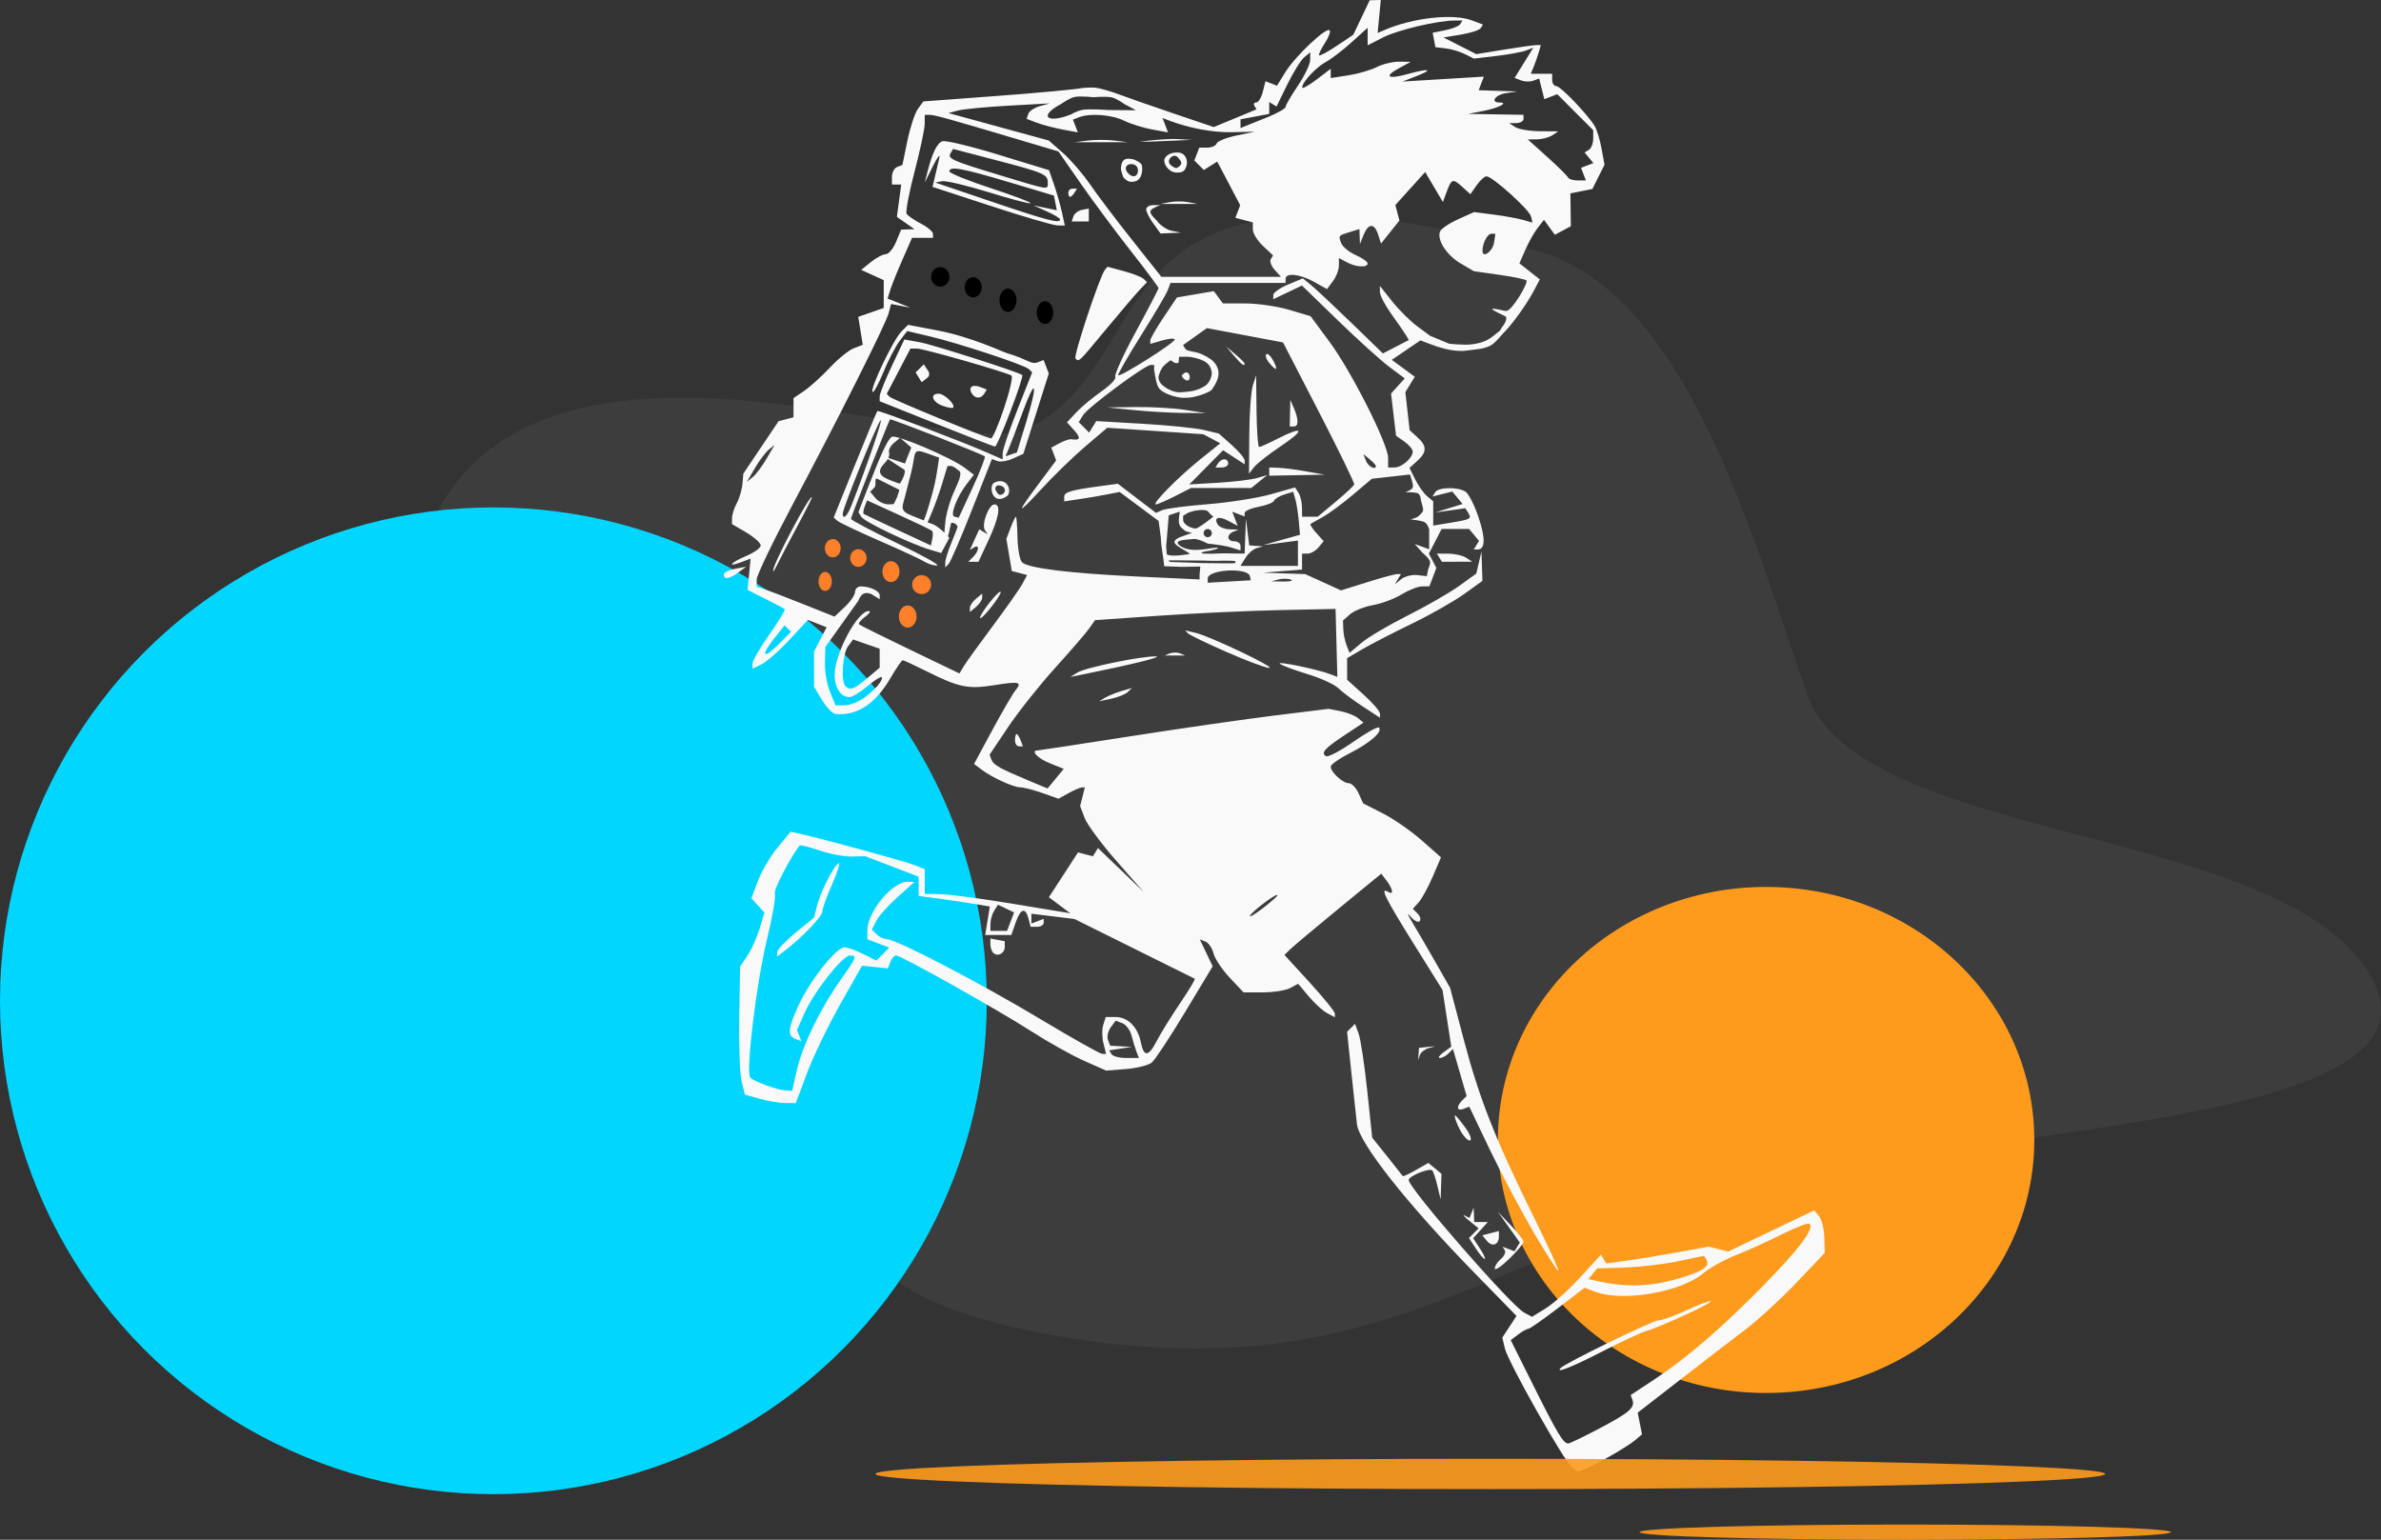 <?xml version="1.0" encoding="UTF-8" standalone="no"?>
<!-- Created with Inkscape (http://www.inkscape.org/) -->

<svg
   width="776.525mm"
   height="502.166mm"
   viewBox="0 0 776.525 502.166"
   version="1.1"
   id="svg1"
   xml:space="preserve"
   xmlns:inkscape="http://www.inkscape.org/namespaces/inkscape"
   xmlns:sodipodi="http://sodipodi.sourceforge.net/DTD/sodipodi-0.dtd"
   xmlns="http://www.w3.org/2000/svg"
   xmlns:svg="http://www.w3.org/2000/svg"><rect x="0" y="0" width="776.525" height="502.166" fill="#333333" stroke="none"/><sodipodi:namedview
     id="namedview1"
     pagecolor="#ffffff"
     bordercolor="#000000"
     borderopacity="0.25"
     inkscape:showpageshadow="2"
     inkscape:pageopacity="0.0"
     inkscape:pagecheckerboard="0"
     inkscape:deskcolor="#d1d1d1"
     inkscape:document-units="mm" /><defs
     id="defs1" /><g
     inkscape:label="Layer 1"
     inkscape:groupmode="layer"
     id="layer1"
     transform="translate(-607.339,426.249)"><path
       id="path17"
       style="opacity:0.2;fill:#666666;stroke-width:0.244"
       d="m 1379.587,-109.455 c 32.442,51.325 -127.718,49.415 -208.455,71.613 C 1090.395,-15.643 1053.101,27.815 949.075,8.913 840.762,-10.768 903.076,-65.647 891.943,-89.914 880.233,-115.439 670.653,-75.456 630.107,-108.785 c -40.546,-33.329 106.155,-102.501 111.873,-128.604 22.743,-103.833 175.569,-36.731 200.311,-48.938 47.303,-23.337 16.184,-97.594 165.548,-58.365 49.954,13.12 71.621,95.755 88.86,144.851 17.018,48.468 152.514,42.332 182.888,90.387 z"
       sodipodi:nodetypes="ssssssssss" /><ellipse
       style="fill:#00d6ff;fill-opacity:1;stroke-width:0.231"
       id="path13"
       cx="768.251"
       cy="-99.848"
       rx="160.912"
       ry="160.912"
       inkscape:export-filename="path13.svg"
       inkscape:export-xdpi="96"
       inkscape:export-ydpi="96" /><ellipse
       style="opacity:1;fill:#ff9b1c;fill-opacity:1;stroke-width:0.145"
       id="path14"
       cx="1183.322"
       cy="-54.462"
       rx="87.47"
       ry="82.519" /><path
       style="fill:#f9f9f9"
       d="m 1119.888,52.121 c -2.655,-2.142 -20.696,-34.124 -21.755,-38.567 l -0.847,-3.552 2.315,-3.533 2.315,-3.533 -13.965,-14.314 c -21.803,-22.349 -37.328,-42.021 -38.069,-48.238 -0.231,-1.938 -1.049,-9.507 -1.817,-16.819 l -1.397,-13.296 1.299,-1.299 1.299,-1.299 1.177,3.227 c 0.647,1.775 1.905,10.125 2.795,18.556 l 1.618,15.329 4.859,6.07 c 2.672,3.338 4.966,6.239 5.098,6.446 0.131,0.207 2.063,-0.671 4.293,-1.951 l 4.054,-2.327 2.145,1.78 2.145,1.78 -0.137,4.183 -0.137,4.183 -1.046,-4.414 c -0.575,-2.428 -1.333,-4.702 -1.684,-5.053 -0.916,-0.917 -7.696,1.836 -7.696,3.125 0,2.65 33.339,40.923 37.663,43.236 l 2.567,1.374 4.548,-2.811 c 2.501,-1.546 7.554,-6.1 11.227,-10.119 l 6.68,-7.309 0.874,1.414 0.874,1.414 6.234,-0.84 c 3.429,-0.462 10.953,-1.693 16.721,-2.734 l 10.486,-1.894 3.165,0.794 3.165,0.794 14.032,-6.703 14.032,-6.703 1.578,1.901 c 0.868,1.045 1.637,4.167 1.71,6.938 l 0.132,5.037 -9.172,9.638 c -5.045,5.301 -12.554,12.197 -16.687,15.325 -4.133,3.128 -13.729,10.511 -21.324,16.408 l -13.809,10.721 0.706,3.531 0.706,3.531 -2.277,1.93 c -2.586,2.192 -13.195,8.249 -16.524,9.436 l -2.211,0.788 z m 9.098,-12.51 c 9.773,-5.151 11.661,-6.794 10.733,-9.337 l -0.563,-1.543 7.599,-5.01 c 10.751,-7.088 21.767,-16.573 35.684,-30.723 11.627,-11.822 16.654,-18.53 15.072,-20.112 -0.417,-0.417 -4.431,1.096 -8.921,3.362 -4.489,2.266 -11.27,5.345 -15.069,6.843 -3.799,1.497 -8.641,4.182 -10.76,5.965 -7.309,6.15 -26.228,9.378 -35.13,5.993 l -3.492,-1.328 -8.712,6.677 c -4.792,3.673 -9.127,6.696 -9.635,6.72 -0.508,0.023 -2.011,0.867 -3.34,1.875 l -2.417,1.833 7.584,15.177 c 7.688,15.386 9.578,18.52 11.167,18.52 0.486,0 5.076,-2.21 10.201,-4.912 z m -12.633,-19.724 c 1.703,-1.703 30.012,-15.489 31.829,-15.5 1.187,-0.007 5.406,-1.525 9.375,-3.372 3.969,-1.847 7.437,-3.138 7.707,-2.868 0.564,0.564 -15.935,8.182 -20.921,9.66 -1.828,0.542 -8.421,3.608 -14.651,6.813 -9.786,5.035 -15.275,7.203 -13.338,5.266 z m 40.325,-29.739 c 6.493,-2.051 8.418,-3.575 7.136,-5.65 l -0.728,-1.178 -8.43,1.767 c -4.636,0.972 -12.474,1.898 -17.417,2.058 l -8.987,0.291 -1.444,1.74 -1.444,1.74 3.127,0.684 c 10.089,2.206 17.878,1.805 28.188,-1.451 z m -61.84,-2.708 c 0,-0.79 0.896,-2.18 1.991,-3.089 1.095,-0.909 1.666,-2.179 1.268,-2.823 l -0.723,-1.171 1.94,0.745 1.94,0.745 0.878,-1.421 0.878,-1.421 -3.586,-5.023 -3.586,-5.023 4.181,4.368 c 2.3,2.402 4.181,4.842 4.181,5.422 0,0.58 -2.107,3.096 -4.681,5.591 -2.575,2.495 -4.681,3.891 -4.681,3.101 z m 12.716,-11.718 c -4.161,-7.07 -10.595,-19.197 -14.298,-26.949 l -6.732,-14.093 -1.861,0.714 c -2.204,0.846 -2.454,-0.749 -0.435,-2.768 l 1.427,-1.427 -2.229,-7.668 -2.229,-7.668 -1.471,1.471 c -0.809,0.809 -2.068,1.471 -2.797,1.471 -0.729,0 -0.19,-0.831 1.199,-1.846 l 2.524,-1.846 -1.431,-9.248 -1.431,-9.248 -9.53,-15.274 c -9.206,-14.753 -11.02,-18.453 -8.193,-16.705 1.872,1.157 1.592,-0.891 -0.499,-3.643 l -1.751,-2.305 -13.921,11.425 c -7.657,6.284 -14.763,12.247 -15.792,13.251 l -1.871,1.826 8.223,8.974 c 4.523,4.936 8.223,9.51 8.223,10.165 v 1.191 l -2.53,-1.354 c -1.392,-0.745 -4.086,-3.202 -5.986,-5.461 l -3.456,-4.107 -2.619,1.402 c -1.44,0.771 -5.446,1.402 -8.902,1.402 h -6.283 l -4.502,-4.774 c -2.476,-2.626 -4.859,-6.193 -5.294,-7.928 -0.435,-1.735 -1.617,-3.471 -2.626,-3.858 l -1.834,-0.704 2.09,4.384 2.091,4.384 -8.975,14.905 c -4.936,8.198 -9.834,15.618 -10.883,16.489 -1.049,0.871 -4.823,1.817 -8.385,2.103 l -6.477,0.519 -7.183,-3.184 c -3.951,-1.751 -11.697,-6.083 -17.214,-9.627 -11.183,-7.183 -42.51,-24.746 -44.139,-24.746 -0.576,0 -1.411,0.948 -1.856,2.107 l -0.809,2.107 -4.22,-0.435 -4.219,-0.435 -7.175,12.705 c -3.946,6.988 -8.805,17.069 -10.798,22.402 l -3.623,9.696 -3.375,-0.007 c -1.856,-0.004 -5.588,-0.622 -8.292,-1.373 l -4.917,-1.366 -1.075,-4.311 c -0.591,-2.371 -0.948,-11.771 -0.793,-20.889 l 0.281,-16.578 2.358,-3.483 c 1.297,-1.916 3.089,-5.871 3.983,-8.789 l 1.625,-5.306 -2.14,-2.365 -2.14,-2.365 2.185,-5.721 c 1.202,-3.146 4.083,-8.023 6.403,-10.838 l 4.218,-5.117 2.814,0.623 c 7.353,1.628 33.989,8.89 37.253,10.157 l 3.678,1.428 v 4.045 4.045 l 5.015,0.057 c 2.758,0.031 13.441,1.451 23.739,3.156 l 18.724,3.099 -3.497,-2.614 -3.497,-2.614 4.751,-7.32 4.751,-7.32 2.423,0.634 2.423,0.634 0.83,-1.343 0.83,-1.343 7.44,7.152 7.44,7.152 -8.874,-10.111 c -4.88,-5.561 -9.537,-11.857 -10.349,-13.991 l -1.475,-3.88 0.768,-3.061 0.768,-3.061 -1.029,0.047 c -0.566,0.026 -2.498,0.861 -4.294,1.856 l -3.266,1.809 -5.261,-1.856 c -2.894,-1.021 -6.148,-1.856 -7.231,-1.856 -2.24,0 -9.255,-3.233 -12.722,-5.863 l -2.323,-1.762 5.948,-11.032 c 3.271,-6.068 6.659,-11.89 7.529,-12.937 2.311,-2.785 1.336,-3.037 -6.749,-1.745 -8.603,1.374 -11.582,0.785 -21.77,-4.3 -4.209,-2.101 -7.913,-3.82 -8.232,-3.82 -0.319,0 -2.144,2.669 -4.056,5.931 -4.908,8.375 -10.865,12.247 -17.862,11.609 -0.93,-0.085 -2.884,-2.11 -4.342,-4.501 l -2.65,-4.347 -0.005,-5.75 -0.005,-5.75 2.054,-3.971 2.054,-3.971 -3.057,-1.191 -3.057,-1.191 -6.018,6.472 c -3.31,3.559 -7.373,7.137 -9.028,7.951 l -3.009,1.48 v -1.661 c 0,-0.913 2.471,-5.184 5.492,-9.49 3.02,-4.306 5.277,-8.02 5.015,-8.253 -0.262,-0.233 -3.093,-1.744 -6.292,-3.357 l -5.816,-2.933 0.487,-5.103 0.487,-5.103 -3.03,1.152 c -4.895,1.861 -3.469,0.1 1.651,-2.039 2.575,-1.076 4.681,-2.609 4.681,-3.407 0,-0.798 -2.106,-2.694 -4.681,-4.213 l -4.681,-2.762 v -1.962 c 0,-1.079 0.702,-3.274 1.561,-4.879 0.859,-1.604 1.691,-4.423 1.849,-6.265 l 0.288,-3.348 5.742,-8.546 5.742,-8.546 2.439,-0.638 2.439,-0.638 v -3.125 -3.125 l 3.522,-2.403 c 1.937,-1.322 5.698,-4.727 8.359,-7.568 2.661,-2.841 6.158,-5.672 7.772,-6.291 l 2.935,-1.127 -0.74,-4.561 -0.74,-4.561 4.158,-1.449 4.158,-1.449 v -4.536 -4.536 l -3.674,-1.674 -3.674,-1.674 3.153,-2.553 c 1.734,-1.404 3.916,-2.553 4.849,-2.553 0.933,0 2.444,-1.806 3.358,-4.012 l 1.662,-4.012 2.178,-0.07 2.178,-0.07 -2.872,-2.008 -2.872,-2.008 0.708,-5.277 0.708,-5.277 h -1.514 -1.514 v -2.532 c 0,-1.392 0.768,-2.826 1.706,-3.186 l 1.706,-0.655 1.637,-7.925 c 0.9,-4.359 2.439,-9.023 3.42,-10.364 l 1.783,-2.439 23.963,-1.778 c 13.18,-0.978 25.774,-2.149 27.987,-2.603 0,0 2.275,-0.242 4.024,-0.103 1.749,0.139 6.006,1.542 6.006,1.542 3.304,1.245 12.02,4.299 19.37,6.785 l 13.364,4.521 6.973,-2.89 6.973,-2.89 -0.689,-1.115 c -0.379,-0.614 -0.117,-1.115 0.582,-1.115 0.699,0 1.663,-1.559 2.141,-3.465 l 0.87,-3.465 1.883,0.723 1.883,0.723 2.771,-4.484 c 3.167,-5.124 13.284,-14.678 14.381,-13.581 0.402,0.402 -0.301,2.307 -1.563,4.232 -1.262,1.926 -2.095,3.7 -1.852,3.944 0.243,0.243 2.849,-1.168 5.791,-3.136 l 5.348,-3.578 2.675,-5.625 2.675,-5.625 1.812,-0.049 1.812,-0.049 -0.513,5.379 -0.513,5.379 2.044,-0.886 c 9.476,-4.108 22.556,-5.556 28.786,-3.187 l 3.511,1.335 -0.72,1.164 c -0.396,0.64 -3.291,1.586 -6.433,2.101 l -5.714,0.936 5.35,2.721 5.35,2.721 9.052,-1.476 c 4.979,-0.812 9.713,-1.476 10.521,-1.476 h 1.469 l -0.673,2.34 c -0.37,1.287 -1.107,3.394 -1.637,4.681 l -0.964,2.34 h 3.487 3.487 v 2.006 c 0,1.103 0.603,2.006 1.341,2.006 1.404,0 10.469,9.471 12.602,13.168 0.681,1.179 1.662,4.467 2.182,7.307 l 0.944,5.162 -1.974,3.958 -1.975,3.958 -3.585,0.717 -3.585,0.717 0.071,5.355 0.071,5.355 -2.606,1.395 -2.606,1.395 -1.778,-2.431 -1.778,-2.431 -2.028,2.596 c -1.116,1.428 -2.918,4.618 -4.005,7.09 l -1.977,4.494 3.325,2.616 3.326,2.616 -1.875,3.59 c -3.075,5.887 -10.278,15.264 -11.097,14.446 -0.418,-0.418 -0.021,-1.652 0.882,-2.741 0.904,-1.089 1.602,-2.912 0.851,-3.262 -9.042,-4.206 -1.227,-1.812 0.268,-1.73 1.849,0.101 7.338,-9.231 6.6,-9.969 -0.37,-0.37 -4.37,-1.196 -8.888,-1.834 l -8.214,-1.161 -4.295,-2.508 c -4.562,-2.664 -7.829,-7.68 -6.782,-10.41 0.348,-0.906 2.991,-2.711 5.873,-4.01 l 5.241,-2.364 6.382,0.824 c 3.51,0.453 7.797,1.227 9.526,1.718 l 3.144,0.894 -0.469,-2.005 c -0.512,-2.186 -12.604,-13.089 -14.518,-13.089 -0.649,0 -2.1,1.313 -3.224,2.917 l -2.043,2.917 -2.722,-2.463 c -3.037,-2.748 -3.423,-2.606 -5.08,1.873 l -1.162,3.14 -2.887,-4.893 -2.887,-4.893 -4.863,5.383 -4.863,5.383 0.66,2.524 0.66,2.524 -3.003,3.766 -3.003,3.766 -0.935,-2.947 c -1.202,-3.787 -3.189,-3.761 -4.726,0.062 l -1.21,3.009 -0.085,-2.431 -0.085,-2.431 -3.009,0.925 c -3.896,1.198 -3.882,1.18 -2.92,3.686 0.451,1.176 2.572,2.914 4.713,3.861 2.14,0.947 3.892,2.178 3.892,2.734 0,1.452 -3.751,1.245 -6.775,-0.374 l -2.587,-1.384 v 2.466 c 0,1.356 -0.873,3.635 -1.94,5.062 l -1.94,2.596 -4.187,-2.34 c -4.615,-2.58 -9.32,-3.086 -9.32,-1.003 v 1.337 h -18.766 -18.766 l -0.891,2.34 c -0.49,1.287 -4.428,7.962 -8.752,14.834 -4.324,6.871 -7.658,12.697 -7.409,12.946 0.645,0.645 18.344,-10.54 18.414,-11.637 0.032,-0.5 -1.747,-0.392 -3.954,0.241 l -4.012,1.151 v -1.093 c 0,-0.601 1.956,-4.007 4.347,-7.57 l 4.347,-6.477 6.018,-1.027 6.018,-1.027 1.485,2.003 1.485,2.003 h 7.3 c 4.015,0 10.442,0.933 14.282,2.073 l 6.982,2.073 6.141,8.292 c 7.184,9.7 19.165,33.412 19.165,37.93 v 3.128 h 2.102 c 2.364,0 5.923,-3.112 5.923,-5.178 0,-0.746 -1.222,-2.213 -2.717,-3.26 l -2.717,-1.903 -0.816,-6.887 -0.816,-6.887 2.232,-2.467 2.232,-2.467 -5.053,-3.781 c -2.779,-2.079 -10.321,-8.895 -16.759,-15.145 l -11.706,-11.364 -4.677,2.23 -4.677,2.23 v -1.384 c 0,-0.761 2.171,-2.291 4.824,-3.4 l 4.824,-2.016 2.866,2.364 c 1.576,1.3 7.45,6.809 13.053,12.241 l 10.187,9.877 4.234,-2.189 4.234,-2.189 -0.973,-1.615 c -0.535,-0.888 -2.662,-3.962 -4.725,-6.831 -2.063,-2.869 -3.751,-6.111 -3.751,-7.205 v -1.989 l 4.027,5.068 c 2.215,2.787 5.896,6.446 8.179,8.131 l 4.152,3.063 6.257,2.605 c 0,0 4.736,0.477 6.979,0.233 6.54,-0.712 7.328,-3.241 10.694,-5.246 l 1.301,-0.08 c 0,0 -3.716,4.71 -5.324,5.571 -2.399,1.285 -4.285,1.244 -8.092,1.754 -4.327,0.579 -9.516,-1.271 -11.445,-2.004 l -3.507,-1.333 -4.675,3.177 -4.675,3.177 3.748,2.757 3.748,2.757 -1.534,2.518 -1.534,2.518 0.699,6.201 0.699,6.201 2.507,2.269 c 3.174,2.872 3.167,4.855 -0.026,7.744 l -2.533,2.292 1.892,3.793 c 1.041,2.086 2.782,4.531 3.87,5.435 l 1.978,1.642 v 3.966 3.966 l 5.684,-0.939 c 6.578,-1.087 6.932,-1.289 5.714,-3.26 l -0.907,-1.467 -4.911,0.694 -4.911,0.694 4.455,-1.388 4.455,-1.388 -1.681,-2.026 -1.681,-2.026 -3.22,0.808 -3.22,0.808 0.86,-1.391 c 1.037,-1.678 7.343,-1.803 9.88,-0.196 1.002,0.635 2.9,4.339 4.218,8.23 2.355,6.955 2.27,10.635 -0.244,10.635 h -1.273 l 0.863,-1.396 0.863,-1.396 -1.616,-1.948 -1.616,-1.948 h -4.483 -4.483 l -2.081,4.024 -2.081,4.024 1.22,2.328 1.22,2.328 -1.136,3.009 -1.136,3.009 -2.384,0.005 c -1.311,0.003 -4.296,1.171 -6.633,2.596 -2.337,1.425 -6.55,3.004 -9.362,3.508 -2.812,0.504 -6.166,1.837 -7.453,2.961 l -2.341,2.044 0.094,2.802 c 0.052,1.541 0.533,3.918 1.069,5.282 l 0.975,2.48 3.946,-3.308 c 2.17,-1.82 8.958,-5.825 15.085,-8.9 6.126,-3.075 13.649,-7.404 16.718,-9.618 l 5.579,-4.026 0.845,-3.596 0.845,-3.596 0.158,4.789 0.158,4.789 -6.031,4.331 c -3.317,2.382 -10.991,6.731 -17.052,9.664 -6.061,2.933 -13.276,6.653 -16.032,8.266 l -5.012,2.933 v 3.522 3.522 l 5.35,4.833 c 2.942,2.658 5.35,5.445 5.35,6.193 v 1.36 l -5.647,-3.697 c -3.106,-2.033 -6.672,-4.705 -7.925,-5.938 -1.253,-1.232 -5.783,-3.301 -10.068,-4.596 -4.285,-1.295 -8.329,-2.812 -8.987,-3.37 -1.162,-0.985 12.46,1.857 16.655,3.474 l 2.084,0.803 -0.29,-11.078 -0.29,-11.078 -18.511,0.392 c -10.181,0.216 -27.834,1.04 -39.228,1.832 l -20.716,1.44 -1.876,2.679 c -1.032,1.473 -6.034,7.269 -11.115,12.879 -5.082,5.61 -11.974,14.28 -15.318,19.267 l -6.079,9.066 0.635,1.655 c 0.653,1.701 2.837,2.91 12.629,6.99 l 5.651,2.355 2.642,-3.198 2.642,-3.198 -4.616,-1.853 c -3.91,-1.57 -6.325,-4.165 -3.876,-4.165 0.407,0 14.099,-2.088 30.426,-4.64 16.327,-2.552 37.51,-5.602 47.073,-6.778 l 17.386,-2.138 3.885,0.767 c 2.137,0.422 4.691,1.436 5.676,2.254 l 1.791,1.487 -6.009,3.98 c -6.666,4.415 -7.964,5.868 -6.212,6.95 0.65,0.402 4.642,-1.694 8.87,-4.656 4.229,-2.962 8.006,-5.069 8.393,-4.682 1.308,1.308 -2.817,4.971 -9.29,8.251 -3.54,1.794 -6.437,3.81 -6.437,4.481 0,1.8 3.942,5.423 5.899,5.423 0.933,0 2.372,1.483 3.197,3.295 l 1.501,3.295 6.403,3.252 c 3.522,1.789 9.231,5.746 12.686,8.794 l 6.283,5.541 -2.701,6.301 c -1.485,3.465 -3.552,7.242 -4.593,8.392 l -1.892,2.091 1.564,1.564 c 0.86,0.86 1.147,1.982 0.637,2.492 -0.51,0.51 -1.882,-0.232 -3.048,-1.649 -1.166,-1.417 -0.843,-0.471 0.719,2.104 1.562,2.575 4.966,8.415 7.564,12.978 l 4.725,8.298 4.515,17.113 c 5.028,19.057 10.37,32.576 22.786,57.669 4.614,9.325 8.196,17.155 7.96,17.401 -0.236,0.246 -3.834,-5.338 -7.995,-12.408 z M 867.295,-77.517 c 1.837,-7.991 7.756,-20.098 14.388,-29.426 5.02,-7.061 5.253,-7.689 2.847,-7.682 -2.367,0.007 -11.573,11.61 -14.663,18.482 l -2.6,5.781 0.706,1.841 0.706,1.841 -1.938,-0.744 c -2.728,-1.047 -2.428,-3.6 1.368,-11.624 3.712,-7.846 12.065,-18.257 14.648,-18.257 0.933,0 3.651,0.975 6.04,2.167 l 4.344,2.167 2.112,-2.112 2.112,-2.112 -3.575,-1.359 -3.575,-1.359 v -2.774 c 0,-6.24 8.134,-16.07 13.22,-15.976 l 2.16,0.04 -5.562,4.975 c -3.059,2.736 -6.191,6.237 -6.959,7.78 l -1.397,2.804 1.542,1.542 c 0.848,0.848 2.335,1.542 3.303,1.542 3,0 30.489,14.317 50.23,26.16 10.348,6.208 19.378,11.288 20.068,11.288 h 1.254 l -0.868,-3.457 c -0.477,-1.902 -0.502,-4.61 -0.055,-6.018 l 0.813,-2.561 h 3.158 c 4.003,0 7.274,3.241 8.263,8.186 1.002,5.011 2.519,4.868 5.276,-0.496 1.229,-2.391 4.608,-7.854 7.51,-12.14 2.902,-4.286 5.072,-7.897 4.822,-8.025 -0.25,-0.127 -9.181,-4.564 -19.847,-9.86 l -19.393,-9.628 -7.021,-0.862 -7.021,-0.862 v 1.606 1.606 l 2.006,-0.77 2.006,-0.77 v 1.295 c 0,0.713 -0.959,1.295 -2.131,1.295 h -2.131 l -0.699,-2.675 c -0.997,-3.813 -2.58,-3.309 -4.199,1.337 l -1.399,4.012 h -4.257 -4.257 l 0.753,-4.637 0.753,-4.637 -4.255,-0.736 c -2.341,-0.405 -7.566,-1.185 -11.611,-1.734 l -7.356,-0.997 v -3.131 -3.131 l -8.693,-3.342 -8.693,-3.342 -4.413,0.101 c -2.427,0.055 -7.148,-0.828 -10.492,-1.963 -3.344,-1.135 -6.251,-1.87 -6.461,-1.634 -2.6,2.93 -8.731,14.72 -8.147,15.666 0.425,0.688 -0.736,7.472 -2.58,15.075 -3.5,14.433 -6.98,43.395 -5.405,44.996 1.242,1.263 8.926,4.043 11.523,4.168 l 2.111,0.102 z m -6.504,-38.197 c 0,-0.776 2.717,-3.638 6.037,-6.359 l 6.037,-4.947 0.84,-3.501 c 1.078,-4.493 5.385,-13.111 7.075,-14.156 0.717,-0.443 -0.177,2.543 -1.987,6.634 -1.81,4.092 -3.29,8.203 -3.29,9.137 0,1.567 -6.864,8.691 -12.371,12.84 l -2.34,1.763 z m 70.465,0.22 c -0.506,-0.506 -0.919,-1.766 -0.919,-2.801 v -1.881 l 2.34,0.451 2.34,0.451 v 1.876 c 0,2.112 -2.36,3.306 -3.761,1.904 z m 46.696,32.169 c -0.45,-1.172 -1.17,-3.536 -1.601,-5.253 -0.431,-1.717 -1.767,-3.5 -2.968,-3.961 l -2.185,-0.838 -1.615,2.209 c -0.888,1.215 -1.291,3.053 -0.895,4.085 l 0.72,1.876 3.535,0.2 3.535,0.2 -3.701,0.559 -3.701,0.559 0.77,1.246 c 0.424,0.686 2.605,1.246 4.847,1.246 h 4.076 z m -41.033,-42.339 1.147,-3.009 -2.629,-1.253 -2.629,-1.253 -1.216,1.921 c -0.669,1.057 -1.225,2.975 -1.236,4.262 l -0.021,2.34 h 2.718 2.718 z m 87.037,-8.609 c 0,-0.929 -7.824,4.861 -8.882,6.573 -0.516,0.835 1.271,-0.167 3.972,-2.227 2.7,-2.06 4.91,-4.015 4.91,-4.346 z m -135.042,-64.219 c 3.614,-2.491 6.724,-6.117 5.929,-6.913 -0.277,-0.277 -2.38,1.077 -4.674,3.007 -2.294,1.93 -4.908,3.51 -5.807,3.51 -2.828,0 -4.847,-3.056 -4.816,-7.289 0.051,-7.018 7.427,-20.797 11.133,-20.797 0.762,0 0.218,0.854 -1.208,1.897 -1.427,1.043 -2.294,2.158 -1.927,2.477 0.367,0.319 7.875,4.047 16.685,8.286 l 16.018,7.706 1.368,-2.297 c 0.752,-1.263 5.03,-7.2 9.505,-13.192 4.475,-5.992 8.824,-12.183 9.664,-13.756 l 1.527,-2.862 -2.498,-0.653 -2.498,-0.653 -0.885,-5.238 -0.885,-5.238 1.376,-3.618 c 0.757,-1.99 1.541,-3.614 1.743,-3.61 0.202,0.005 0.43,3.046 0.506,6.759 0.076,3.713 0.742,7.354 1.479,8.091 1.948,1.948 15.676,3.631 38.171,4.68 l 19.727,0.92 v -1.536 l 0.258,-2.67 -6.07,0.103 -5.709,-0.206 c -0.325,-3.525 -0.966,-5.794 -1.108,-9.36 l -0.715,-5.404 -6.368,-4.731 -6.368,-4.731 -4.012,0.798 c -2.207,0.439 -6.269,1.132 -9.028,1.539 l -5.015,0.741 v -1.488 c 0,-1.549 2.131,-2.181 11.752,-3.485 l 5.733,-0.777 6.222,4.751 6.222,4.751 2.088,-0.907 c 1.148,-0.499 7.805,-1.365 14.793,-1.924 6.988,-0.559 16.255,-2.019 20.593,-3.244 l 7.888,-2.227 1.119,1.765 c 0.616,0.971 1.129,3.119 1.14,4.774 l 0.021,3.009 h 2.548 2.548 l 5.811,-4.829 c 3.196,-2.656 5.935,-5.214 6.087,-5.684 0.152,-0.47 -5.006,-11.085 -11.462,-23.59 l -11.739,-22.735 -12.415,-2.334 -12.415,-2.334 -3.89,2.77 -3.89,2.77 0.763,1.235 c 0.42,0.679 2.257,0.786 3.952,1.235 1.708,0.452 4.263,1.881 5.271,2.972 3.254,3.524 0.738,7.118 -0.593,9.064 -0.659,0.964 -5.817,2.781 -8.46,2.675 -2.448,0.255 -7.727,-1.317 -8.862,-3.276 -0.78,-1.037 -1.178,-3.919 -1.508,-5.865 l 0.022,-1.558 h -1.148 c -1.848,0 -20.477,13.822 -22.031,16.347 l -1.418,2.304 1.697,1.697 1.697,1.697 1.157,-1.872 1.157,-1.872 15.171,0.878 c 8.344,0.483 17.339,1.397 19.99,2.032 l 4.819,1.155 4.208,3.75 c 2.315,2.062 4.208,4.321 4.208,5.02 v 1.27 l -3.515,-2.303 -3.515,-2.303 -5.513,5.581 -5.513,5.581 9.362,-0.556 c 5.149,-0.306 10.867,-0.992 12.706,-1.525 l 3.344,-0.969 -2.596,2.105 -2.596,2.105 h -9.828 -9.828 l -5.243,2.675 c -2.884,1.471 -5.686,2.675 -6.227,2.675 -1.5,0 7.435,-9.049 14.622,-14.808 l 6.389,-5.12 -2.761,-1.477 -2.761,-1.477 -15.665,-1.062 -15.665,-1.062 -7.175,6.11 c -3.946,3.361 -10.508,9.74 -14.581,14.176 -8.039,8.755 -8.05,7.909 -0.035,-2.79 l 5.126,-6.843 -0.799,-2.082 -0.799,-2.082 2.724,-1.458 c 1.498,-0.802 3.2,-1.379 3.782,-1.282 2.923,0.488 3.249,-0.393 1.045,-2.829 l -2.433,-2.689 3.073,-3.271 c 1.69,-1.799 5.39,-4.877 8.221,-6.839 2.831,-1.962 4.836,-4.072 4.455,-4.689 -0.381,-0.617 2.638,-7.252 6.711,-14.745 4.072,-7.493 7.404,-13.893 7.404,-14.223 0,-0.33 -4.091,-5.807 -9.092,-12.172 -5,-6.365 -12.348,-16.258 -16.328,-21.985 l -7.236,-10.413 -13.43,-3.999 c -22.452,-6.686 -26.974,-7.942 -28.593,-7.942 h -1.554 l -0.025,3.009 c -0.014,1.655 -1.507,8.652 -3.319,15.548 -1.811,6.897 -2.966,13.07 -2.565,13.718 0.401,0.648 2.496,2.093 4.656,3.21 2.16,1.117 3.927,2.617 3.927,3.334 v 1.303 h -3.417 -3.417 l -3.089,7.021 c -1.699,3.862 -3.494,8.318 -3.988,9.903 l -0.899,2.881 3.727,1.48 3.727,1.48 -3.157,-0.597 -3.157,-0.597 -0.762,2.923 c -0.929,3.562 -16.264,34.126 -31.664,63.106 -6.254,11.769 -11.38,22.471 -11.392,23.781 l -0.021,2.382 2.34,0.752 c 1.287,0.414 7.001,2.609 12.698,4.879 l 10.357,4.127 3.351,-3.148 c 1.843,-1.732 3.351,-3.946 3.351,-4.921 0,-0.975 0.854,-1.773 1.897,-1.773 2.964,0 6.128,1.496 6.128,2.897 v 1.273 l -1.337,-0.827 -1.337,-0.827 c -1.794,-0.727 -3.287,-0.517 -4.289,2.164 l -5.379,7.548 -5.379,7.548 -0.134,5.158 c -0.074,2.837 0.676,7.114 1.667,9.504 l 1.802,4.347 h 2.884 c 1.586,0 4.372,-1.026 6.19,-2.279 z m 39.885,-29.537 c 1.65,-2.317 3.692,-4.641 4.538,-5.164 0.846,-0.523 0.188,0.945 -1.462,3.263 -1.65,2.317 -3.692,4.641 -4.538,5.164 -0.846,0.523 -0.188,-0.945 1.462,-3.263 z m -5.149,0.046 c 0,-0.736 0.903,-2.087 2.006,-3.002 l 2.006,-1.665 v 1.337 c 0,0.736 -0.903,2.087 -2.006,3.002 l -2.006,1.665 z m -64.168,-12.183 c -0.033,-2.145 11.881,-24.704 12.645,-23.94 0.287,0.287 -6.846,13.314 -9.075,17.629 -2.229,4.314 -3.555,7.315 -3.57,6.311 z m 49.456,-2.854 c -1.103,-0.712 -7.724,-3.786 -14.712,-6.832 -6.988,-3.045 -13.219,-6.006 -13.846,-6.579 l -1.141,-1.043 6.939,-17.182 c 3.817,-9.45 7.1,-17.344 7.296,-17.542 0.37,-0.373 27.026,9.726 35.859,13.585 l 5.015,2.191 v -2.033 c 0,-1.118 2.165,-7.508 4.811,-14.199 l 4.811,-12.166 -1.133,-1.074 c -1.449,-1.374 -22.986,-8.475 -32.421,-10.69 l -7.215,-1.694 -2.438,3.189 c -1.341,1.754 -3.74,6.37 -5.331,10.258 -1.591,3.888 -3.186,6.777 -3.544,6.419 -0.922,-0.922 6.815,-17.106 9.427,-19.718 l 2.172,-2.172 9.747,1.852 c 10.725,2.038 21.038,6.934 22.452,7.352 7.002,2.067 7.886,3.848 10.057,3.015 l 1.957,-0.751 0.843,2.196 0.843,2.196 -4.152,13.098 -4.152,13.098 -3.351,1.527 c -1.843,0.84 -4.147,1.221 -5.12,0.848 l -1.769,-0.679 -6.458,16.43 c -3.552,9.036 -6.976,17.001 -7.608,17.7 l -1.15,1.271 v -1.648 c 0,-0.906 0.903,-3.808 2.006,-6.449 1.103,-2.641 2.006,-5.01 2.006,-5.265 0,-0.255 -1.03,-1.576 -2.134,-1.152 0,0 -1.126,6.096 -1.86,5.821 -0.734,-0.276 0.002,-6.076 0.002,-6.076 0.011,-1.366 0.887,-4.891 1.947,-7.833 1.06,-2.942 3.959,-7.827 2.605,-8.883 l -1.489,-1.161 -1.034,-0.481 -1.343,0.035 -1.704,5.649 c -0.927,3.073 -2.359,7.002 -3.233,9.085 l -1.529,3.642 1.566,0.522 c 0.862,0.287 2.457,1.413 3.546,2.502 l 1.98,1.98 -1.332,2.489 -1.332,2.489 -3.68,-1.101 c -6.334,-1.894 -21.377,-9.088 -22.372,-10.699 l -0.951,-1.538 2.952,-7.616 c 4.517,-11.651 6.615,-16.123 7.954,-16.951 1.409,-0.871 19.311,6.743 23.764,10.107 l 2.99,2.259 -2.428,3.166 c -3.154,4.111 -5.357,10 -3.994,10.476 l 1.476,0.382 4.511,-9.74 c 2.481,-5.357 4.276,-9.976 3.987,-10.264 -0.734,-0.734 -30.732,-12.444 -30.919,-12.069 -1.043,2.094 -12.719,31.848 -12.719,32.413 0,0.424 6.771,4.006 15.046,7.961 8.275,3.955 14.143,7.231 13.04,7.28 -1.103,0.049 -2.909,-0.493 -4.012,-1.205 z m 2.394,-10.09 c -0.284,-0.284 -5.173,-2.639 -10.864,-5.233 l -10.347,-4.715 -0.787,2.051 c -0.433,1.128 -0.562,2.201 -0.288,2.384 0.275,0.183 5.314,2.567 11.199,5.298 l 10.699,4.965 0.453,-2.117 c 0.249,-1.164 0.22,-2.349 -0.065,-2.634 z m -0.847,-8.97 c 1.629,-5.611 1.981,-7.186 2.744,-12.304 l 0.389,-2.607 -4.271,-1.526 c -4.619,-1.65 -3.239,0.032 -4.822,6.249 l -1.094,4.294 -0.847,3.315 c -0.95,3.72 -1.973,4.953 2.006,6.525 2.023,0.799 3.805,1.517 3.961,1.596 0.156,0.078 1.026,-2.416 1.933,-5.542 z m -25.451,0.669 c 5.034,-12.848 10.511,-28.879 9.481,-27.751 -1.282,1.404 -12.342,28.693 -12.331,30.426 0.013,2.19 1.486,0.807 2.85,-2.675 z m 14.919,-2.814 0.707,-2.273 -7.124,-3.568 c -1.243,-0.622 -0.227,2.016 -1.001,2.789 l -1.406,1.406 1.712,2.063 c 0.942,1.135 2.884,2.063 4.316,2.063 l 1.676,-0.103 z m 2.229,-8.89 -6.564,-4.27 6.863,2.296 0.777,-2.037 1.29,-3.162 -3.662,-3.162 -2.037,1.691 c -1.121,0.93 -1.818,2.347 -1.551,3.15 0.268,0.803 -0.314,2.26 -1.293,3.238 -2.56,2.56 -2.202,4.179 1.23,5.559 1.655,0.665 3.228,1.248 3.495,1.294 0.267,0.047 2.429,-3.962 1.452,-4.598 z m 39.822,-15.482 c 3.948,-12.948 3.179,-14.984 -1.183,-3.133 -1.873,5.09 -3.891,10.389 -4.484,11.777 l -1.078,2.523 1.859,-0.62 1.859,-0.62 z m -17.286,43.97 c 1.946,-1.946 2.138,-4.232 0.257,-3.07 l -1.348,0.833 1.543,-3.387 1.543,-3.387 1.348,0.833 1.348,0.833 -0.885,-1.432 c -1.13,-1.828 1.302,-8.343 3.113,-8.343 2.246,0 1.549,4.242 -1.925,11.702 l -3.269,7.021 h -1.666 -1.666 z m 6.946,-19.603 c -1.409,-1.505 -0.965,-3.876 -0.381,-4.377 0.584,-0.501 2.799,-1.38 4.231,0.052 1.433,1.433 1.004,3.519 0.308,4.049 -0.696,0.53 -2.749,1.78 -4.158,0.275 z m 2.822,-3.262 c -1.571,-0.951 -2.728,-0.39 -2.515,0.937 0,0 0.543,1.228 1.187,1.631 0.464,0.29 1.398,-0.294 1.398,-0.294 0.893,-0.952 0.464,-1.812 -0.07,-2.273 z m 86.793,-4.954 v -1.337 l 3.009,0.099 c 1.655,0.054 5.718,0.581 9.028,1.17 l 6.018,1.071 -9.028,0.167 -9.027,0.167 z m -6.511,-12.037 c 0.05,-6.988 0.573,-14.21 1.162,-16.049 l 1.071,-3.344 0.133,11.702 c 0.073,6.436 0.458,11.702 0.855,11.702 0.397,0 3.081,-1.204 5.965,-2.675 8.496,-4.334 9.241,-3.066 1.32,2.247 -4.036,2.707 -8.071,5.867 -8.967,7.021 l -1.629,2.1 z m -10.207,9.362 c 0.455,-0.736 1.393,-1.337 2.085,-1.337 0.692,0 1.258,0.602 1.258,1.337 0,0.736 -0.938,1.337 -2.085,1.337 h -2.085 z m -91.947,-12.932 -18.389,-7.334 0.001,-1.569 c 5.8e-4,-0.863 1.812,-5.397 4.025,-10.075 l 4.024,-8.505 5.003,0.899 c 4.303,0.773 32.435,9.776 33.446,10.704 0.656,0.602 -8.058,23.466 -8.895,23.339 -0.453,-0.068 -9.1,-3.425 -19.214,-7.458 z m 22.183,-5.105 c 1.851,-5.507 2.937,-10.278 2.412,-10.602 -1.851,-1.144 -28.649,-8.809 -30.787,-8.806 l -2.167,0.003 -3.862,7.391 -3.862,7.391 0.936,0.936 c 0.885,0.885 31.206,13.334 33.082,13.582 0.485,0.064 2.397,-4.389 4.249,-9.896 z m -20.177,-0.8 c -3.303,-1.25 -4.096,-3.899 -1.167,-3.899 1.87,0 5.663,3.677 4.701,4.557 -0.289,0.264 -1.879,-0.032 -3.534,-0.658 z m 9.641,-3.988 c -1.231,-1.992 0.196,-3.074 2.757,-2.092 l 2.149,0.824 -0.832,1.347 c -1.084,1.754 -2.963,1.717 -4.073,-0.08 z m -17.315,-5.234 -0.987,-1.597 1.337,-1.337 1.337,-1.337 0.731,1.183 c 0.402,0.651 1.947,2.026 0.268,3.347 l -1.701,1.338 z m 121.114,11.676 0.094,-4.347 1.149,2.675 c 1.588,3.695 1.588,6.018 0,6.018 h -1.337 z m -50.916,-1.003 -8.693,-0.876 9.362,-0.114 c 5.149,-0.062 12.371,0.355 16.049,0.928 l 6.687,1.042 -7.356,-0.052 c -4.046,-0.029 -11.268,-0.446 -16.049,-0.928 z m 44.108,-15.413 c -0.93,-1.121 -1.354,-2.376 -0.941,-2.789 0.413,-0.413 1.423,0.504 2.244,2.038 1.752,3.273 1.101,3.648 -1.303,0.751 z m -11.468,-2.308 -2.548,-3.009 3.009,2.548 c 1.655,1.401 3.009,2.755 3.009,3.009 0,1.07 -1.076,0.28 -3.471,-2.548 z m -51.698,0.892 c -0.755,-0.755 7.962,-26.979 9.623,-28.951 l 0.823,-0.976 5.309,1.435 c 2.92,0.789 5.821,1.921 6.446,2.514 l 1.137,1.079 -2.474,2.604 c -1.361,1.432 -6.289,7.21 -10.951,12.839 -9.053,10.931 -8.738,10.63 -9.913,9.456 z m -27.49,-49.705 -19.131,-6.261 0.805,-3.391 c 0.443,-1.865 1.076,-4.594 1.407,-6.066 0.331,-1.471 -0.599,-0.267 -2.067,2.675 l -2.669,5.35 0.844,-3.344 c 1.575,-6.237 3.117,-9.428 4.882,-10.106 0.968,-0.371 9.194,1.6 18.279,4.381 l 16.52,5.056 1.633,4.729 c 0.898,2.601 2.058,6.663 2.577,9.028 l 0.944,4.299 -2.447,-0.045 c -1.346,-0.025 -11.056,-2.862 -21.578,-6.306 z m 22.475,4.348 c 0,-0.366 -1.956,-1.544 -4.347,-2.619 l -4.347,-1.955 3.81,0.791 3.81,0.791 -0.467,-2.393 -0.467,-2.393 -14.712,-4.388 c -15.253,-4.549 -19.393,-5.297 -19.393,-3.505 0,0.579 6.064,3.041 13.476,5.47 7.412,2.429 13.254,4.639 12.983,4.911 -0.272,0.272 -6.368,-1.325 -13.548,-3.548 -7.18,-2.223 -14.059,-3.849 -15.286,-3.612 l -2.231,0.43 18.687,6.329 c 17.956,6.081 22.03,7.134 22.03,5.689 z m -4.012,-11.962 c 0,-2.734 -1.182,-3.249 -16.855,-7.35 l -14.013,-3.667 -0.749,1.211 c -1.197,1.937 -0.019,2.489 15.19,7.114 17.184,5.226 16.427,5.102 16.427,2.691 z m 8.358,10.955 c 0.306,-0.919 1.56,-1.866 2.786,-2.104 l 2.23,-0.432 v 2.104 2.104 h -2.786 -2.786 z m -1.671,-7.69 c 0,-0.736 0.637,-1.337 1.416,-1.337 h 1.416 l -0.827,1.337 c -0.455,0.736 -1.092,1.337 -1.416,1.337 -0.324,0 -0.59,-0.602 -0.59,-1.337 z m -65.636,158.365 4.115,-3.462 v -3.094 -3.094 l -4.334,-1.511 -4.334,-1.511 -1.685,2.304 c -1.77,2.42 -2.321,11.41 -0.793,12.938 1.493,1.493 2.743,1.036 7.03,-2.571 z m -25.831,-16.222 -1.054,-1.046 -3.217,4.012 c -4.656,5.807 -3.962,7.368 1.048,2.358 l 4.278,-4.278 z m 188.884,-15.106 c 4.663,-1.462 9.062,-2.658 9.775,-2.658 h 1.297 l -1.004,1.672 -1.004,1.672 2.085,-1.688 c 1.147,-0.928 3.494,-1.53 5.217,-1.337 l 3.133,0.35 0.506,-2.44 c 0,0 0.771,-1.438 0.506,-2.44 -0.264,-1.002 -2.458,-2.802 -2.458,-2.802 l -2.458,-2.802 2.341,0.854 2.341,0.854 v -3.255 -3.255 c 0,0 -0.508,-1.794 -1.51,-2.331 -1.002,-0.536 -4.501,-0.887 -4.501,-0.887 l 1.668,-0.556 c 0.917,-0.306 2.39,-1.865 2.39,-2.557 0,-0.692 -0.722,-3.032 -0.722,-3.032 0,0 -0.104,-1.891 -0.955,-2.347 -0.851,-0.456 -4.153,-0.387 -4.153,-0.387 0,0 2.206,-0.689 2.458,-1.652 0.252,-0.963 -0.946,-4.127 -0.946,-4.127 l -6.221,0.701 -6.221,0.701 -6.119,5.18 c -3.365,2.849 -7.731,6.083 -9.701,7.186 -1.97,1.103 -3.829,2.153 -4.131,2.332 -0.302,0.179 0.533,1.522 1.856,2.984 l 2.405,2.658 -1.686,2.031 c -0.927,1.117 -2.515,2.031 -3.528,2.031 h -1.842 v 2.602 2.602 l -6.353,0.501 -6.353,0.501 6.875,0.241 6.875,0.241 5.83,2.645 c 3.207,1.455 5.83,2.651 5.83,2.658 0,0.007 3.815,-1.184 8.478,-2.645 z m -38.194,-1.989 c -0.642,-2.934 -13.75,-2.205 -13.75,0.764 v 1.382 l 7.021,-0.404 7.021,-0.404 z m 13.358,1.129 c -0.905,-0.366 -2.711,-0.389 -4.012,-0.05 l -2.366,0.617 4.012,0.05 c 2.207,0.027 3.271,-0.25 2.366,-0.617 z m 2.315,-8.602 v -4.13 l -5.684,0.741 -5.684,0.741 6.018,-1.692 6.018,-1.692 -0.413,-4.615 c -0.227,-2.538 -0.727,-5.694 -1.111,-7.012 l -0.698,-2.396 -2.901,0.901 c -1.596,0.496 -3.096,1.405 -3.333,2.02 -0.237,0.615 -2.494,1.505 -5.015,1.978 -2.521,0.473 -4.584,1.376 -4.584,2.006 v 1.147 l -2.021,-0.776 -2.021,-0.776 0.887,2.311 0.887,2.311 -2.992,-1.601 c -3.208,-1.717 -4.925,-1.125 -3.487,1.201 0.485,0.785 2.2,1.474 3.812,1.532 l 2.93,0.106 -1.672,0.675 c -2.329,0.94 -2.095,3.127 0.334,3.127 1.103,0 2.006,0.672 2.006,1.493 v 1.493 l -3.009,-0.964 c -1.655,-0.53 -5.434,-1.069 -7.64,-1.261 0,0 -3.146,-1.645 -4.561,-1.517 -2.139,0.193 -5.213,0.272 -5.28,1.169 -0.067,0.897 2.355,2.232 4.793,2.363 2.439,0.131 4.894,-0.324 4.894,-0.324 0,0 3.381,-0.592 3.498,-0.282 0.118,0.31 -2.881,0.93 -2.881,0.93 0,0 -2.579,0.266 -2.52,0.724 0.059,0.458 7.021,0.094 7.021,0.094 l 7.021,0.094 0.214,-5.684 0.214,-5.684 0.539,4.347 0.539,4.347 2.256,0.155 2.256,0.155 -2.044,0.555 c -1.124,0.305 -2.785,1.74 -3.689,3.188 l -1.645,2.634 h 9.373 9.373 z m -27.033,2.481 c -2.087,-0.073 -6.35,-0.138 -8.772,-0.143 l -6.363,-0.013 0.342,0.503 10.5,0.375 c 2.207,0.004 9.991,0.177 10.835,0.027 0.07,-0.408 0.09,0.024 0.086,-0.594 -0.262,-0.36 -6.627,-0.155 -6.627,-0.155 z m -13.238,-6.16 c 0.099,-1.463 3.91,-2.112 5.706,-3.02 0,0 -1.913,-0.251 -2.432,-0.762 -0.519,-0.512 -1.193,-0.896 -1.504,-1.536 -0.31,-0.64 -0.377,-1.29 -0.337,-2.107 0.039,-0.817 0.333,-2.468 0.333,-2.468 l -1.812,0.596 -1.812,0.596 -0.427,5.11 -0.427,5.11 0.217,2.511 c 0.97,0.615 3.635,0.39 4.272,0.314 l 2.869,-0.341 c 1.507,-0.179 -4.746,-2.539 -4.646,-4.003 z m 12.185,-2.891 c 0,-0.736 -0.602,-1.337 -1.337,-1.337 -0.736,0 -1.337,0.602 -1.337,1.337 0,0.736 0.602,1.337 1.337,1.337 0.736,0 1.337,-0.602 1.337,-1.337 z m -2.104,-3.372 2.577,-1.95 -1.089,-1.017 c 0,0 -0.535,-0.772 -1.089,-1.017 -0.553,-0.244 -2.131,-0.173 -2.131,-0.173 l -1.822,0.24 -2.008,0.608 -1.698,1.02 v 1.382 c 0,1.209 2.005,2.605 4.012,2.794 0.368,0.035 1.828,-0.814 3.246,-1.887 z m -143.091,-20.933 2.59,-4.449 -1.921,1.569 c -1.056,0.863 -3.086,3.571 -4.511,6.018 l -2.59,4.449 1.921,-1.569 c 1.056,-0.863 3.086,-3.571 4.511,-6.018 z m 198.692,2.401 c 0,-0.278 -0.916,-1.266 -2.037,-2.195 l -2.037,-1.69 0.843,2.195 c 0.719,1.875 3.231,3.189 3.231,1.69 z m -55.296,-26.415 c 0.99,-0.821 1.799,-2.602 1.799,-3.957 -0.187,-1.543 -0.847,-2.936 -2.587,-3.848 -1.429,-0.749 -3.83,-1.384 -5.35,-1.384 h -2.763 c -0.234,1.766 0.287,2.375 -1.396,1.97 l -1.396,-0.863 -1.948,1.616 c -1.071,0.889 -1.948,3.289 -1.948,3.923 0,0.634 0.185,1.258 0.67,1.946 0.485,0.687 1.421,1.357 2.339,1.864 0.917,0.507 1.943,0.927 3.112,1.09 1.17,0.163 3.782,-0.225 3.782,-0.225 2.161,-0.129 4.694,-1.31 5.684,-2.131 z m -7.918,-3.232 0.69,-0.588 c 0.98,-0.835 1.825,0.323 1.825,1.059 0,2.979 -3.107,0.033 -2.515,-0.471 z m 30.217,-34.294 c -1.121,-1.241 -1.696,-2.808 -1.279,-3.483 l 0.758,-1.227 -3.302,-3.102 c -1.816,-1.706 -3.302,-4.131 -3.302,-5.388 v -2.286 l -2.849,-0.745 -2.849,-0.745 0.788,-2.054 0.788,-2.054 -3.746,-7.122 -3.746,-7.122 -2.181,1.376 -2.181,1.376 -1.552,-1.552 -1.552,-1.552 0.804,-2.096 0.804,-2.096 h 2.605 c 1.433,0 2.808,-0.608 3.056,-1.351 0.248,-0.743 3.156,-1.914 6.464,-2.602 l 6.014,-1.251 -7.356,0.167 c -6.381,0.145 -14.075,-1.288 -20.829,-3.88 l -1.938,-0.744 0.9,2.344 0.9,2.344 -5.231,-0.957 c -2.877,-0.526 -6.979,-1.815 -9.114,-2.864 -3.994,-1.962 -11.057,-2.506 -14.647,-1.128 l -2.031,0.779 0.8,2.085 0.8,2.085 -5.039,-0.945 c -2.772,-0.52 -6.529,-1.512 -8.349,-2.204 l -3.309,-1.258 0.542,-1.627 c 0.298,-0.895 2.002,-2.031 3.787,-2.526 l 3.244,-0.899 -13.374,0.743 c -7.356,0.408 -14.797,1.119 -16.536,1.579 l -3.162,0.836 16.358,4.477 16.358,4.477 4.604,4.042 c 2.532,2.223 6.495,6.807 8.806,10.187 2.312,3.38 8.502,11.562 13.756,18.182 l 9.553,12.037 h 19.501 19.501 z m -39.558,-15.089 c -1.287,-1.77 -2.34,-3.858 -2.34,-4.639 0,-0.781 1.053,-1.411 2.34,-1.4 l 2.34,0.021 c 0,0 -1.356,0.444 -1.906,0.793 -0.55,0.35 -1.219,0.415 -1.396,1.304 -0.177,0.889 1.997,2.852 1.997,2.852 1.099,1.568 3.346,3.112 4.995,3.43 l 2.997,0.578 -3.344,0.14 -3.344,0.14 z m 5.35,-7.003 c 1.655,-0.319 4.363,-0.319 6.018,0 l 3.009,0.58 h -6.018 -6.018 z m -14.973,-7.887 c -0.588,-0.871 -0.948,-2.825 -0.948,-2.825 0,-3.906 2.105,-3.721 4.307,-3.168 0,0 2.043,0.839 2.429,1.659 0.386,0.82 0.506,5.218 -2.595,5.534 -1.463,0.232 -2.168,-0.235 -3.193,-1.199 z m 4.608,-2.537 c 0,0 -0.074,-0.913 -0.547,-1.386 -0.473,-0.473 -1.459,-0.62 -1.459,-0.62 -2.088,0 -2.653,1.582 -1.115,3.121 1.539,1.539 3.121,0.974 3.121,-1.115 z m 8.814,-4.004 c 0.958,-1.55 3.188,-1.978 4.855,-1.686 1.667,0.292 2.715,2.376 2.147,4.253 -0.568,1.877 -1.424,2.379 -3.677,2.165 -2.252,-0.214 -4.283,-3.182 -3.325,-4.732 z m 4.03,-0.314 c -1.36,-1.359 -3.863,1.197 -2.241,2.565 0,0 1.152,1.114 1.886,1.038 0.735,-0.075 1.475,-1.106 1.475,-1.106 0.605,-0.77 -0.676,-2.053 -1.12,-2.498 z m -29.228,-5.342 c 2.391,-0.297 6.303,-0.297 8.693,0 l 4.347,0.539 h -8.693 -8.693 z m 25.332,-0.43 c 3.753,-0.185 3.463,-0.076 8.522,0.21 l -13.555,0.567 h -3.344 c 0,0 4.623,-0.593 8.376,-0.778 z m 107.165,33.726 0.427,-2.904 h -1.287 c -1.297,0 -2.911,3.088 -2.911,5.571 0,2.578 3.348,0.211 3.771,-2.666 z m 29.162,-22.348 -0.789,-2.057 2.018,-0.774 2.018,-0.774 -1.437,-1.731 -1.437,-1.731 1.402,-0.867 c 0.771,-0.477 1.402,-2.114 1.402,-3.639 v -2.772 l -5.861,-5.861 -5.861,-5.861 -2.108,0.809 -2.108,0.809 -0.847,-3.376 -0.847,-3.376 -1.883,0.723 c -1.036,0.398 -2.835,0.357 -3.999,-0.089 l -2.115,-0.812 3.043,-4.924 3.043,-4.923 -2.379,0.913 c -1.308,0.502 -5.667,1.299 -9.685,1.772 l -7.306,0.859 -2.945,-1.473 c -1.62,-0.81 -4.444,-1.649 -6.275,-1.863 l -3.33,-0.39 -0.449,-2.354 -0.449,-2.354 4.141,-0.828 c 2.277,-0.455 4.465,-1.352 4.861,-1.993 l 0.72,-1.165 h -2.508 c -5.553,0 -18.593,3.07 -23.353,5.499 l -5.058,2.58 v -2.858 -2.858 l -5.231,4.726 c -2.877,2.599 -6.614,5.466 -8.303,6.37 -3.245,1.737 -7.744,6.536 -7.819,8.341 -0.024,0.589 2.062,-0.536 4.636,-2.499 l 4.681,-3.57 v 1.512 1.512 l 5.684,-0.871 c 3.126,-0.479 7.309,-1.69 9.296,-2.691 1.986,-1.001 5.296,-1.796 7.356,-1.767 l 3.744,0.053 -3.796,2.057 c -5.052,2.738 -3.707,3.723 2.668,1.953 7.056,-1.959 8.813,-1.629 3.135,0.59 l -4.681,1.829 13.265,-0.806 13.265,-0.806 -0.852,2.219 -0.852,2.219 6.311,0.2 6.311,0.2 -3.678,0.557 c -3.55,0.538 -5.295,3.054 -2.118,3.054 3.094,0 -0.303,1.775 -5.223,2.729 l -5.03,0.975 9.028,0.154 9.028,0.154 v 1.337 c 0,0.736 -1.053,1.347 -2.341,1.358 l -2.341,0.021 2.006,1.296 c 1.103,0.713 4.714,1.315 8.025,1.337 l 6.018,0.041 -2.006,1.296 c -1.103,0.713 -3.347,1.306 -4.985,1.317 l -2.979,0.021 6.323,5.684 c 3.478,3.126 6.524,6.135 6.769,6.687 0.245,0.552 1.664,1.003 3.152,1.003 h 2.706 z m -102.812,-18.672 c 3.126,-1.264 5.684,-2.744 5.684,-3.289 0,-0.545 1.795,-3.639 3.988,-6.876 2.193,-3.237 3.999,-7.012 4.012,-8.39 l 0.024,-2.504 -1.975,1.639 c -1.087,0.902 -3.561,4.881 -5.5,8.843 l -3.525,7.204 -1.187,-0.734 -1.187,-0.734 v 1.936 1.936 l -4.681,0.878 -4.681,0.878 v 1.42 1.42 l 1.672,-0.665 c 0.919,-0.366 4.229,-1.699 7.356,-2.963 z m -64.283,-0.816 c 0,0 1.677,-1.096 3.765,-1.484 2.088,-0.388 8.693,0.068 8.693,0.068 l 8.693,0.068 -3.898,-2.086 c 0,0 -2.194,-1.648 -3.898,-2.086 -1.704,-0.438 -6.133,-0.073 -6.133,-0.073 0,0 -4.344,-0.502 -6.133,-0.073 -1.789,0.428 -4.347,2.272 -4.347,2.272 -7.393,3.864 -4.799,6.569 3.256,3.394 z m 131.989,369.874 -2.236,-3.412 1.571,-1.571 1.571,-1.571 -3.044,-2.489 c -1.674,-1.369 -2.343,-2.132 -1.486,-1.695 l 1.558,0.793 0.677,-1.68 0.677,-1.68 0.106,2.34 0.106,2.34 h 2.213 2.213 l -2.39,2.641 -2.39,2.641 2.213,3.378 c 1.217,1.858 1.912,3.378 1.544,3.378 -0.368,0 -1.675,-1.535 -2.905,-3.412 z m 3.635,-2.458 -1.517,-1.828 2.703,-0.707 2.703,-0.707 v 1.802 c 0,2.706 -2.171,3.51 -3.889,1.44 z m -7.777,-34.587 c -1.359,-1.756 -3.231,-6.353 -2.587,-6.353 0.206,0 1.71,1.806 3.342,4.012 2.776,3.755 2.06,5.978 -0.755,2.34 z m -14.528,-26.399 0.144,-1.991 2.659,-0.273 2.659,-0.273 -2.258,0.674 c -1.242,0.371 -2.504,1.389 -2.804,2.264 l -0.545,1.59 z M 938.361,-184.845 c 0,-1.103 0.237,-2.006 0.526,-2.006 0.289,0 0.872,0.903 1.295,2.006 l 0.77,2.006 h -1.295 c -0.713,0 -1.295,-0.903 -1.295,-2.006 z m 29.423,-13.863 c 1.103,-0.657 3.511,-1.635 5.35,-2.175 l 3.344,-0.981 -1.337,1.315 c -0.736,0.723 -3.143,1.702 -5.35,2.175 l -4.012,0.86 z m -9.033,-8.21 c 2.595,-1.621 21.011,-5.402 25.534,-5.242 2.5,0.088 -7.345,2.529 -23.188,5.75 l -4.681,0.951 z m 48.696,-6.655 c -6.505,-2.85 -12.223,-5.611 -12.705,-6.136 l -0.878,-0.955 3.385,0.809 c 4.843,1.157 26.436,11.452 24.033,11.458 -1.103,0.003 -7.329,-2.327 -13.834,-5.176 z m -18.599,0.425 c 0.919,-0.371 2.424,-0.371 3.344,0 l 1.672,0.675 h -3.344 -3.344 z M 843.404,-238.854 c 0,-0.65 1.644,-1.496 3.652,-1.88 l 3.652,-0.698 -2.571,1.88 c -2.939,2.149 -4.734,2.414 -4.734,0.698 z m 233.379,-5.506 -0.827,-1.337 3.757,0.021 c 2.066,0.011 4.66,0.604 5.763,1.317 l 2.006,1.296 -4.936,0.021 -4.936,0.021 z"
       id="path2"
       sodipodi:nodetypes="sscccssscccsscssscccccsssscsscccsscccccsscssscccsscssscssssssscssscsssssssssssscsscccssssscccccccsssscscsscccssscccssscsscsscsscsscssscccssscsssscccsscsscsscsscccsscsscccsscccccccccccsscccsscssscsssssssscccccccsscsssscccsssscssscccccccssscccccccccssscccccccccsscsscsszsscccssscccssssscccccccsscsscccsscsscccsssscccccccccccsscccsscsssscssscsscssscsscccccccccsscccssssscsscsscccssssscsscccccsscsscssscccccsscccsscsscccssscssccsccssscccccccccsscsscccsscccccccccssssccccccccccccccsssccscssscccccssscccsscssssscccsscssscsscccsssscsscsssssssscsscsscssssscsssccsscscccsssscccccsscsscsssscsscsssssscccccccsscsscccccsscccccssssssscssscssssscssscccssssscsscccccsscsccccssccccsssscsssssssscssscccccscssscccccccccsscsscccssscsccccssscccccssssccccsscccccsscsscccccsscccccssscccccssscccssscssssssscsscssssscccsscccccssscsscssssccccccsscsccsssssscsscsssssssscssscsscsscsssscssscccccsscsscssssczsscccsscsscccsscssscsscsssssssssscssscssssscsscssssscsscssscssccssccccssssssssscccssscccccssscccssczzzzcssccsscccccsscssssscsscsscsccsscssssccsssccssccssscscccsscccsssccccsscccssscsscssssssscssccsscssscsscscssscsscsscsscccccsssssscssssccsssscccccsssccsssccsccssscsscccsscccssccccczcccccszcczczcssssscsscccccccssssscccsscccsscsccccsscsssscccccssscssscsscccsssczczcccccssccccscccscscccczczzzccssccsszcssscscczcssssssccssssccssccscccsszzzzscsscsscsscccccccccccccssscsscccssscccsscsscsscccssscccsssscccszzccssscscssssssszcsszcsszzzzzcszscccsssczssczcscscsccsscccccccsscccsscsscccsscsscccsscscccssscssscccccccssscccsscsscsscsssccscsccsscccccccccssscscczccczszssccsscccccccccssssscsssscsccscsssccssscsssscsscsssscssscccssscccssccssccssccccccs" /><ellipse
       style="fill:#000000;stroke-width:0.265"
       id="path3"
       cx="914"
       cy="-335.955"
       rx="2.991"
       ry="3.198" /><ellipse
       style="fill:#000000;stroke-width:0.265"
       id="path4"
       cx="924.728"
       cy="-332.551"
       rx="2.785"
       ry="3.301" /><ellipse
       style="fill:#000000;stroke-width:0.265"
       id="path5"
       cx="936.074"
       cy="-328.322"
       rx="2.785"
       ry="3.817" /><ellipse
       style="fill:#000000;stroke-width:0.265"
       id="path6"
       cx="948.143"
       cy="-324.299"
       rx="2.682"
       ry="3.713" /><ellipse
       style="fill:#ff7f2a;stroke-width:0.265"
       id="path7"
       cx="878.93"
       cy="-247.454"
       rx="2.579"
       ry="2.991" /><ellipse
       style="fill:#ff7f2a;stroke-width:0.265"
       id="path8"
       cx="887.285"
       cy="-244.256"
       rx="2.682"
       ry="2.888" /><ellipse
       style="fill:#ff7f2a;stroke-width:0.265"
       id="path9"
       cx="897.909"
       cy="-239.821"
       rx="2.785"
       ry="3.404" /><circle
       style="fill:#ff7f2a;stroke-width:0.265"
       id="path10"
       cx="907.915"
       cy="-235.592"
       r="3.094" /><ellipse
       style="fill:#ff7f2a;stroke-width:0.265"
       id="path11"
       cx="876.454"
       cy="-236.623"
       rx="2.166"
       ry="3.094" /><ellipse
       style="fill:#ff7f2a;stroke-width:0.265"
       id="path12"
       cx="903.376"
       cy="-225.174"
       rx="2.888"
       ry="3.61" /><ellipse
       style="opacity:0.9;fill:#ff9b1c;fill-opacity:1;stroke-width:0.265"
       id="path15"
       cx="1093.376"
       cy="54.463"
       rx="200.521"
       ry="4.951" /><ellipse
       style="opacity:0.9;fill:#ff9b1c;fill-opacity:1;stroke-width:0.265"
       id="path16"
       cx="1228.707"
       cy="73.442"
       rx="86.645"
       ry="2.476" /></g></svg>
